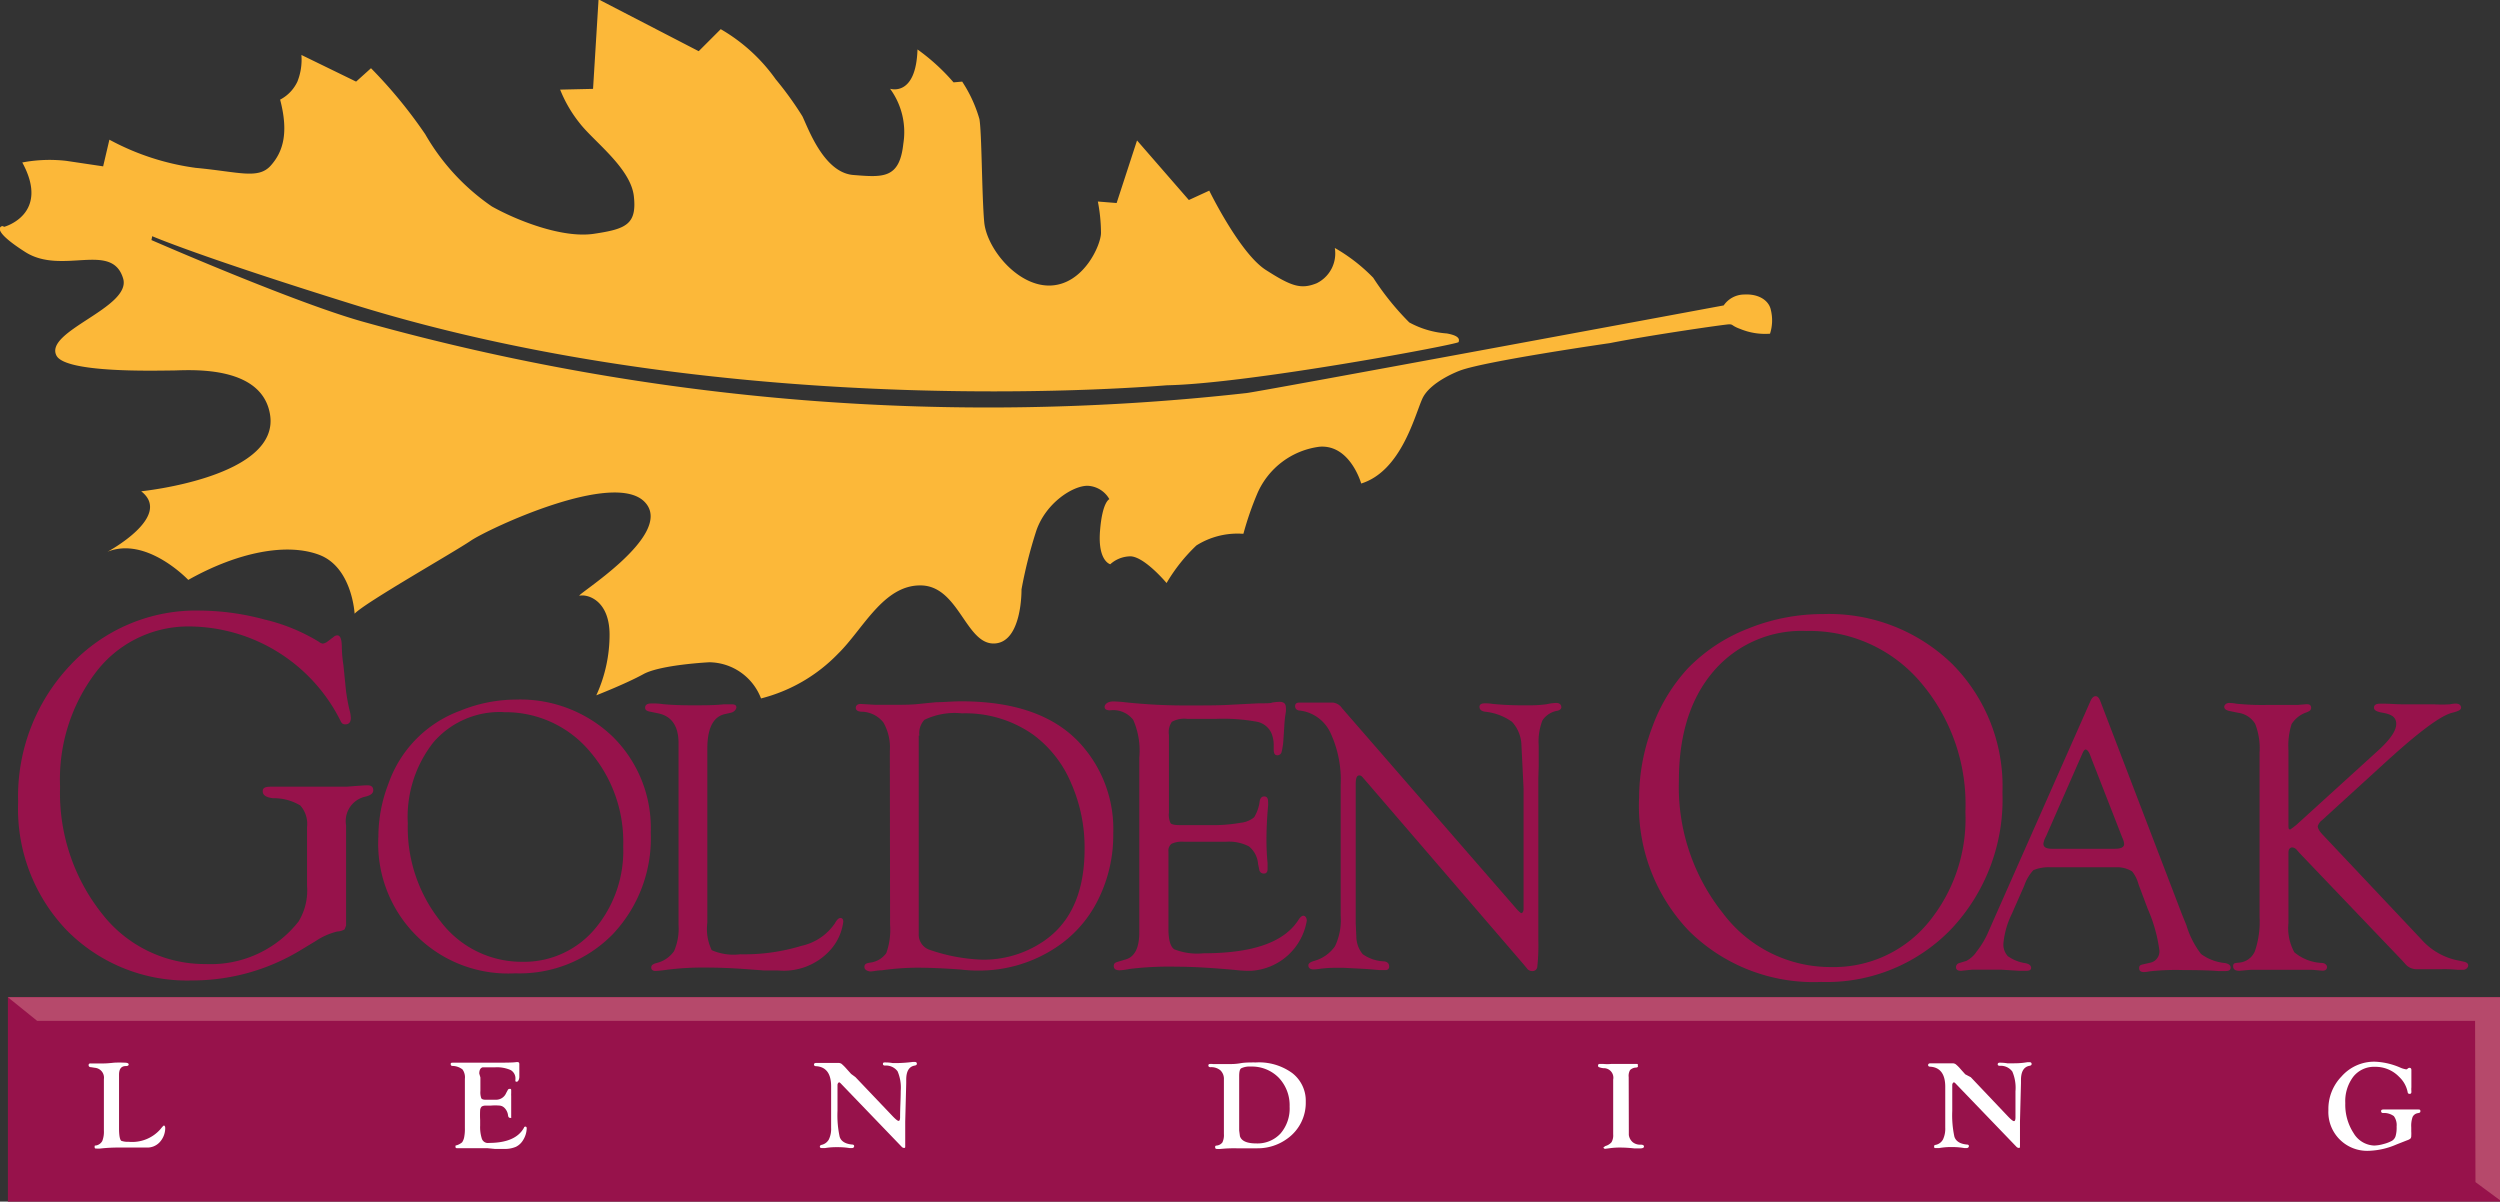 <svg xmlns="http://www.w3.org/2000/svg" viewBox="0 0 199.73 96"><rect x="0" y="0" width="199.73" height="96" fill="#333333" stroke="none"/><defs><style>.a{fill:#fcb839;}.b{fill:#97124b;}.c{fill:#b6496b;}.d{fill:#fff;}</style></defs><title>golden_oak</title><path class="a" d="M205.89,366.6s3.7-1,1.44-5.14a11.75,11.75,0,0,1,3.51-.13l2.95.44.5-2.13a20.09,20.09,0,0,0,6.89,2.25c3.45.32,5,.94,6-.18s1.44-2.64.75-5.27a3.11,3.11,0,0,0,1.38-1.44,4.74,4.74,0,0,0,.32-2.13L234,355l1.19-1.07a38,38,0,0,1,4.33,5.27,17.62,17.62,0,0,0,5.32,5.77c1.88,1.06,5.58,2.57,8.15,2.19s3.45-.75,3.2-3-3.2-4.38-4.32-5.83a10.53,10.53,0,0,1-1.57-2.69l2.63-.06.44-7.15,8,4.14,1.76-1.76a13.92,13.92,0,0,1,4.39,4,26.77,26.77,0,0,1,2.13,2.95c.44.88,1.69,4.51,4.07,4.7s3.7.32,4-2.51a5.85,5.85,0,0,0-1.06-4.38s2.07.69,2.19-3.14a16.41,16.41,0,0,1,2.88,2.63l.69-.06A10.85,10.85,0,0,1,283.8,358c.19,1.13.19,6.08.38,8.21s2.69,5.2,5.33,5.08,4-3.26,4-4.2a13.37,13.37,0,0,0-.25-2.51l1.5.12,1.63-5,4.14,4.76,1.63-.75s2.44,5,4.51,6.33,2.82,1.57,4.07,1.07a2.65,2.65,0,0,0,1.45-2.82,13.8,13.8,0,0,1,3.07,2.38,21.87,21.87,0,0,0,2.88,3.57,7.33,7.33,0,0,0,3,.88c1.06.19,1,.5.94.69s-16.8,3.32-23.26,3.45c-.45,0-34.22,3.13-65.06-6.46-12.37-3.85-16.05-5.45-16.05-5.45l-.06.31s11.71,5.12,17.11,6.58a185.34,185.34,0,0,0,70.39,5.64c1.13-.13,38.11-7,38.11-7a2,2,0,0,1,1.63-.87c1.2-.07,2,.5,2.14,1.25a3.47,3.47,0,0,1-.07,1.88,5.21,5.21,0,0,1-2.38-.38c-.69-.25-.56-.37-.88-.37s-6.39.88-9.52,1.5c0,0-10,1.44-12,2.2,0,0-2.38.87-3,2.25s-1.69,5.77-4.88,6.77c0,0-.88-3.13-3.33-2.94a6.28,6.28,0,0,0-4.95,3.69,24.86,24.86,0,0,0-1.13,3.26h-.13a6.16,6.16,0,0,0-3.63.94,13.67,13.67,0,0,0-2.38,3s-1.88-2.25-3-2.13a2.44,2.44,0,0,0-1.5.63s-1-.25-.82-2.63.75-2.57.75-2.57a2.1,2.1,0,0,0-1.75-1.07c-1.19,0-3.32,1.38-4.08,3.57a36.49,36.49,0,0,0-1.19,4.71s.07,4.26-2.19,4.32-2.82-4.58-5.83-4.64-4.64,3.51-6.64,5.46a13,13,0,0,1-6.15,3.57,4.48,4.48,0,0,0-4.13-2.89s-3.89.19-5.27.95-3.76,1.69-3.76,1.69a11.63,11.63,0,0,0,1.06-4.83c0-2.76-1.75-3.26-2.38-3.13s7.65-4.83,5.21-7.46-12.54,2.13-13.92,3.07-8.46,4.95-9.28,5.83c0,0-.19-3.7-2.82-4.7s-6.58-.19-10.47,2c0,0-3.32-3.51-6.45-2.25,0,0,5.26-2.82,2.69-4.83,0,0,11.22-1.13,10.28-6.21-.73-4-6.7-3.44-7.83-3.44s-8.48.23-9.22-1.19c-1-1.95,6-3.83,5.33-6.15-.89-3-4.89-.25-7.83-2.13s-1.82-2.07-1.82-2.07" transform="translate(-205.55 -348.48)"/><rect class="b" x="0.63" y="79.67" width="199.1" height="16.34"/><path class="b" d="M230.08,419.24v-4.68a2.21,2.21,0,0,0-.54-1.73,4.12,4.12,0,0,0-2.18-.58c-.53-.06-.81-.23-.82-.54s.22-.38.7-.38l.82,0,1.53,0c2.11,0,3.33,0,3.67,0,.94-.08,1.49-.11,1.64-.11.32,0,.47.13.47.39s-.2.4-.61.51a2,2,0,0,0-1.56,2.3l0,.66v6.67l0,.67-.12.31a1.29,1.29,0,0,1-.59.17,5.41,5.41,0,0,0-1.7.75l-1.34.81a16.64,16.64,0,0,1-8.56,2.35,13.48,13.48,0,0,1-10-4A14,14,0,0,1,207,412.55a15.22,15.22,0,0,1,4.16-10.92,13.74,13.74,0,0,1,10.4-4.37,20.31,20.31,0,0,1,5.11.71,14.93,14.93,0,0,1,4.32,1.76.79.79,0,0,0,.34.17.78.78,0,0,0,.39-.17l.49-.37a.44.44,0,0,1,.29-.12c.24,0,.36.32.36,1a10.77,10.77,0,0,0,.13,1.41l.2,2a15,15,0,0,0,.29,1.58,2.84,2.84,0,0,1,.1.6c0,.33-.14.51-.41.52s-.33-.1-.45-.35a13.6,13.6,0,0,0-11.91-7.47,9.28,9.28,0,0,0-7.54,3.58,14.12,14.12,0,0,0-2.92,9.22,15.48,15.48,0,0,0,3.36,10.16A10.39,10.39,0,0,0,222,425.5a8.91,8.91,0,0,0,7.41-3.41A4.78,4.78,0,0,0,230.08,419.24Z" transform="translate(-205.55 -348.48)"/><path class="b" d="M246.77,404.37a10.67,10.67,0,0,1,7.77,3,10.25,10.25,0,0,1,3,7.63,11.16,11.16,0,0,1-3,8.08,10.41,10.41,0,0,1-7.83,3.16,10.37,10.37,0,0,1-10.93-10.93,11.73,11.73,0,0,1,.8-4.21,9.56,9.56,0,0,1,5.74-5.84A11.93,11.93,0,0,1,246.77,404.37Zm-1,1a7,7,0,0,0-5.58,2.4,9.63,9.63,0,0,0-2.06,6.49,12,12,0,0,0,2.64,7.86,8.12,8.12,0,0,0,6.49,3.2,7.39,7.39,0,0,0,5.8-2.61,9.68,9.68,0,0,0,2.28-6.61,11.1,11.1,0,0,0-2.74-7.67A8.78,8.78,0,0,0,245.78,405.38Z" transform="translate(-205.55 -348.48)"/><path class="b" d="M262.06,421.66v.54a3.91,3.91,0,0,0,.35,2.19,4.33,4.33,0,0,0,2.27.33,15.72,15.72,0,0,0,4.92-.68,4.32,4.32,0,0,0,2.66-1.81c.15-.27.29-.41.43-.41s.24.1.23.3a4.14,4.14,0,0,1-1,2.22,5,5,0,0,1-4.23,1.67c-.32,0-.69,0-1.12,0l-1.64-.12c-1-.07-2-.11-3-.11a22.67,22.67,0,0,0-3.13.18c-.35.05-.63.08-.85.09s-.37-.08-.37-.27.13-.28.41-.36a2.37,2.37,0,0,0,1.41-.95,4.49,4.49,0,0,0,.36-2.1l0-.71V407.85c0-1.36-.55-2.16-1.63-2.38l-.68-.14q-.36-.07-.36-.3c0-.24.17-.35.51-.35s.55,0,.95.06q1,.09,2.31.09c.92,0,1.76,0,2.51-.08l.65,0c.24,0,.36.08.36.23s-.14.37-.43.44l-.53.12c-.91.23-1.36,1.15-1.36,2.76Z" transform="translate(-205.55 -348.48)"/><path class="b" d="M276.64,408.47a4,4,0,0,0-.52-2.28,2.28,2.28,0,0,0-1.7-.85c-.34,0-.5-.13-.5-.31s.13-.31.39-.31l1.2.07h1.05c1,0,1.82,0,2.38-.07l1.41-.14c.6,0,1.27-.07,2-.07q6.21,0,9.31,3.17a10.12,10.12,0,0,1,2.83,7.4,11.53,11.53,0,0,1-1.24,5.34,9.69,9.69,0,0,1-3.45,3.83,11.09,11.09,0,0,1-6.08,1.77c-.26,0-.73,0-1.39-.08-1.35-.1-2.53-.15-3.53-.15A20.76,20.76,0,0,0,276,426c-.36,0-.65.08-.86.09s-.53-.1-.53-.35.14-.29.42-.35a1.86,1.86,0,0,0,1.33-.77,5.51,5.51,0,0,0,.3-2.26Zm2.31-1.22v15.84a1.28,1.28,0,0,0,.92,1.29,14.25,14.25,0,0,0,4.16.77,8.5,8.5,0,0,0,4.66-1.32q3.51-2.2,3.51-7.53a12.74,12.74,0,0,0-1.1-5.31,9.25,9.25,0,0,0-3-3.81,9.4,9.4,0,0,0-5.7-1.71,5.6,5.6,0,0,0-3,.52A1.58,1.58,0,0,0,279,407.25Z" transform="translate(-205.55 -348.48)"/><path class="b" d="M298.94,407.2v6.19a1.59,1.59,0,0,0,.13.86c.09.1.34.15.78.15h2.33a12.72,12.72,0,0,0,2.51-.19,2,2,0,0,0,1.06-.44,3.21,3.21,0,0,0,.44-1.29c.05-.26.18-.38.38-.37s.29.15.29.42a2.33,2.33,0,0,1,0,.33c-.09,1-.13,1.9-.13,2.72q0,.94.09,1.86,0,.31,0,.45c0,.26-.1.38-.29.38a.36.36,0,0,1-.38-.33l-.09-.44a2,2,0,0,0-.73-1.4,3.45,3.45,0,0,0-1.84-.37h-3.34a2,2,0,0,0-1,.16.67.67,0,0,0-.25.61l0,.51v5.68c0,.87.15,1.41.46,1.63a5,5,0,0,0,2.33.32c4,0,6.5-.9,7.63-2.72.12-.17.23-.27.35-.28s.28.12.28.4a4.8,4.8,0,0,1-4.46,4c-.3,0-.69,0-1.18-.06-1.93-.18-3.52-.27-4.78-.27a26.2,26.2,0,0,0-3.73.18,5.74,5.74,0,0,1-.79.11c-.32,0-.48-.11-.48-.34s.13-.29.39-.36l.57-.17q1.08-.32,1.08-2.16l0-1V409a6.13,6.13,0,0,0-.48-3,2,2,0,0,0-1.85-.77c-.29,0-.44-.09-.44-.28s.23-.43.68-.43a9.12,9.12,0,0,1,1,.07,45.31,45.31,0,0,0,5.2.25c1.23,0,2.32,0,3.26-.06l2.15-.11c.59,0,1,0,1.09-.06a4.54,4.54,0,0,1,.6-.06c.34,0,.5.15.5.45a1.77,1.77,0,0,1,0,.35,9.74,9.74,0,0,0-.13,1.22l-.06.91a5.3,5.3,0,0,1-.16,1.11.34.34,0,0,1-.33.23c-.2,0-.29-.14-.29-.46V408a2.5,2.5,0,0,0-.18-.94,1.61,1.61,0,0,0-1.17-.92,15,15,0,0,0-3.21-.23h-2.37a2,2,0,0,0-1.21.24A1.45,1.45,0,0,0,298.94,407.2Z" transform="translate(-205.55 -348.48)"/><path class="b" d="M328.45,410.69v12.89a16,16,0,0,1-.08,2.12.38.38,0,0,1-.42.36.53.53,0,0,1-.35-.14l-.33-.4-12.76-14.83-.15-.17a.31.31,0,0,0-.22-.09c-.19,0-.28.23-.28.69v10.45l0,.64.05,1.1a2.24,2.24,0,0,0,.51,1.4,3.12,3.12,0,0,0,1.61.57c.34,0,.5.17.5.39a.27.27,0,0,1-.31.31l-.46,0c-.11,0-.55-.06-1.31-.1l-1.54-.08-.73,0a9.9,9.9,0,0,0-1.12.07,4.26,4.26,0,0,1-.56.06c-.26,0-.4-.1-.42-.29s.13-.28.42-.38a3,3,0,0,0,1.71-1.19,4.87,4.87,0,0,0,.45-2.41V411.19a8.9,8.9,0,0,0-.83-4.19,3.12,3.12,0,0,0-2.4-1.75c-.28,0-.41-.16-.41-.35s.11-.29.33-.29l.24,0h.62l1,0,.24,0,.56,0a1,1,0,0,1,.76.45l13.91,16c.23.26.37.38.43.37s.15-.11.16-.29v-7.61l0-2.08L327.1,408a2.87,2.87,0,0,0-.75-1.85,4.45,4.45,0,0,0-2.16-.81c-.3-.05-.44-.18-.44-.38s.14-.29.44-.29c.13,0,.34,0,.63.05a26.29,26.29,0,0,0,2.81.11,10,10,0,0,0,1.5-.09,3.69,3.69,0,0,1,.74-.1q.39,0,.42.33c0,.13-.09.23-.3.29a1.79,1.79,0,0,0-1.21.77,4.62,4.62,0,0,0-.3,2v1.66Z" transform="translate(-205.55 -348.48)"/><path class="b" d="M351.17,397.54a14.11,14.11,0,0,1,10.36,4,13.84,13.84,0,0,1,4,10.26,15.1,15.1,0,0,1-4.07,10.88,13.81,13.81,0,0,1-10.43,4.25,14.15,14.15,0,0,1-10.53-4.06,14.46,14.46,0,0,1-4-10.65,16.08,16.08,0,0,1,1.06-5.67,13.93,13.93,0,0,1,2.85-4.69,13.53,13.53,0,0,1,4.8-3.16A15.81,15.81,0,0,1,351.17,397.54Zm-1.31,1.35a9.25,9.25,0,0,0-7.43,3.24c-1.84,2.16-2.75,5.07-2.75,8.73a16.16,16.16,0,0,0,3.52,10.58,10.74,10.74,0,0,0,8.64,4.3,9.79,9.79,0,0,0,7.73-3.51,13.05,13.05,0,0,0,3-8.89A15,15,0,0,0,359,403,11.63,11.63,0,0,0,349.86,398.89Z" transform="translate(-205.55 -348.48)"/><path class="b" d="M374.88,417.77H369.4A3.15,3.15,0,0,0,368,418a3.45,3.45,0,0,0-.73,1.24l-1,2.27a6.72,6.72,0,0,0-.66,2.31,1.36,1.36,0,0,0,.35,1.05,3.26,3.26,0,0,0,1.4.56c.3.06.45.18.46.36s-.13.25-.42.25h-.51l-1.45-.09c-.49,0-1,0-1.68,0l-.68,0-.85.09c-.27,0-.41-.09-.41-.28a.34.34,0,0,1,.26-.34l.56-.17a2.16,2.16,0,0,0,.82-.74,7.06,7.06,0,0,0,.85-1.37l.44-1,7.78-17.58c.13-.31.27-.46.44-.46s.29.15.4.45l6.51,17,.34.83a7.14,7.14,0,0,0,1.18,2.32,3.86,3.86,0,0,0,1.91.72c.31.06.46.19.45.38s-.15.26-.42.26c-.09,0-.29,0-.58,0-.53-.05-1.46-.08-2.81-.08a19.46,19.46,0,0,0-2.64.1,2.7,2.7,0,0,1-.47.06c-.26,0-.39-.1-.39-.32s.13-.26.38-.31l.47-.11a.92.92,0,0,0,.76-1.05,12.12,12.12,0,0,0-.92-3.25l-.75-2a2.72,2.72,0,0,0-.5-1A2.29,2.29,0,0,0,374.88,417.77Zm.18-2.48-2.38-6.1-.12-.32q-.18-.5-.39-.51c-.07,0-.15.09-.24.29L369,415.32a1.7,1.7,0,0,0-.2.57c0,.27.23.4.69.4h5c.51,0,.76-.12.76-.38a1.08,1.08,0,0,0-.08-.35Z" transform="translate(-205.55 -348.48)"/><path class="b" d="M388.38,416.59v5.63a4,4,0,0,0,.47,2.34,3.67,3.67,0,0,0,2.15.85c.3,0,.45.16.46.32s-.11.31-.37.3l-.81-.07c-.33,0-.93,0-1.8,0l-1.21,0-1.07,0c-.43,0-.7,0-.84,0l-.9.08c-.34,0-.5-.12-.5-.37s.14-.25.44-.28a1.51,1.51,0,0,0,1.3-.92,7.32,7.32,0,0,0,.37-2.74V408.61a5.34,5.34,0,0,0-.35-2.3,1.87,1.87,0,0,0-1.33-.88l-.74-.15c-.26-.06-.4-.17-.4-.32s.14-.32.41-.32a3.05,3.05,0,0,1,.55.06,20.07,20.07,0,0,0,2.42.1h.55l1.14,0h.78l.73-.06c.24,0,.36.08.36.28s-.12.27-.36.37a2.26,2.26,0,0,0-1.2.94,5.71,5.71,0,0,0-.25,2.1v6c0,.21,0,.32.14.32l.24-.17.23-.18,6.5-5.91c1-.9,1.5-1.62,1.5-2.17s-.37-.77-1.09-.9c-.46-.07-.69-.2-.69-.4s.15-.32.47-.32l.41,0c.42,0,.9.05,1.42.05l1.4,0H400a11.24,11.24,0,0,0,1.26,0,3.41,3.41,0,0,1,.47-.06c.27,0,.42.11.44.31s-.23.3-.73.43c-.91.23-2.65,1.53-5.23,3.88L391.07,414a.94.94,0,0,0-.35.49c0,.15.11.37.37.65l7.9,8.38a5.28,5.28,0,0,0,2.74,1.65l.66.14c.23.05.35.15.35.3s-.16.37-.47.35l-.36,0a10.77,10.77,0,0,0-1.3-.05c-.61,0-1,0-1.32,0l-.69,0a1.16,1.16,0,0,1-.89-.42l-.26-.29-8.13-8.51-.3-.34a.55.55,0,0,0-.37-.17Q388.38,416.23,388.38,416.59Z" transform="translate(-205.55 -348.48)"/><polygon class="c" points="199.73 95.89 197.77 94.44 197.74 81.56 2.97 81.56 0.63 79.67 199.73 79.67 199.73 95.89"/><path class="d" d="M215.06,438.64c0,.61.08,1,.24,1a1.47,1.47,0,0,0,.52.06,3,3,0,0,0,2.54-1c.16-.2.25-.3.29-.3s.1.07.1.2a1.67,1.67,0,0,1-.44,1.13,1.34,1.34,0,0,1-1.05.43c-.1,0-.26,0-.51,0l-.63,0-.58,0-.66,0a12.93,12.93,0,0,0-1.33.08,1.94,1.94,0,0,1-.29,0c-.1,0-.15,0-.15-.13s0-.1.14-.12a.72.72,0,0,0,.47-.35,2,2,0,0,0,.13-.83v-4.12a.79.79,0,0,0-.71-.9l-.31-.05c-.14,0-.2-.07-.2-.15a.13.13,0,0,1,.15-.15l.16,0,.2,0h.23l.48,0q.26,0,.81-.06a7.94,7.94,0,0,1,.85,0c.21,0,.32.05.32.14s-.08.13-.23.13q-.54,0-.54.69Z" transform="translate(-205.55 -348.48)"/><path class="d" d="M243.93,434.56v1.08a1.4,1.4,0,0,0,.07.58c.05.08.16.12.35.12h.84a.87.87,0,0,0,.8-.54l.13-.24a.16.16,0,0,1,.15-.09c.08,0,.12,0,.12.13s0,.1,0,.22a1.77,1.77,0,0,0,0,.22c0,.1,0,.35,0,.74s0,.48,0,.66v.26a.2.2,0,0,1,0,.09.19.19,0,0,1-.09,0c-.08,0-.14-.06-.16-.19a1,1,0,0,0-.32-.64.63.63,0,0,0-.33-.15,4.16,4.16,0,0,0-.75,0h-.36a.64.64,0,0,0-.34.07.46.46,0,0,0-.13.29,7.42,7.42,0,0,0,0,.79v.44a3,3,0,0,0,.12,1,.51.51,0,0,0,.58.39c1.43,0,2.37-.41,2.81-1.23q0-.06.06-.06a.1.1,0,0,1,.1,0,.14.14,0,0,1,.05.11,1.86,1.86,0,0,1-.28.94,1.38,1.38,0,0,1-.58.55,2.24,2.24,0,0,1-.93.17c-.22,0-.48,0-.75,0l-.61-.06c-.23,0-.53,0-.92,0s-.65,0-1.17,0h-.31c-.09,0-.13,0-.14-.11s0-.1.12-.13a1.23,1.23,0,0,0,.41-.23,1.11,1.11,0,0,0,.17-.44,3.39,3.39,0,0,0,.05-.71v-3.92a1.08,1.08,0,0,0-.19-.75,1.33,1.33,0,0,0-.8-.28.13.13,0,0,1-.14-.15c0-.07,0-.11.17-.11h.42l.53,0,2,0c1.16,0,1.87,0,2.13-.05h.08c.1,0,.15.05.15.16s0,.21,0,.41,0,.49,0,.62-.07.38-.21.38-.1-.07-.1-.22a.77.77,0,0,0-.38-.71,2.71,2.71,0,0,0-1.24-.22h-.65l-.35,0c-.18.05-.27.22-.27.5Z" transform="translate(-205.55 -348.48)"/><path class="d" d="M273.89,434.53l2.79,2.93.18.19c.24.25.4.38.48.38s.12-.1.12-.3c0-.73.05-1.43.05-2.09a3.3,3.3,0,0,0-.25-1.57,1.15,1.15,0,0,0-1-.46c-.12,0-.17-.05-.17-.12s0-.13.15-.13.33,0,.62.05l.45,0a11.58,11.58,0,0,0,1.17-.09h.15c.11,0,.17.05.17.14s-.06.13-.17.15c-.46.08-.68.46-.68,1.13V435l-.08,3.09,0,.42v.93l0,.62c0,.09,0,.14-.11.13a.29.29,0,0,1-.19-.11l-4.81-5c-.08-.09-.14-.13-.17-.13s-.13.07-.13.22v2.06a8.13,8.13,0,0,0,.17,2.06c.11.37.46.58,1,.63.11,0,.16.05.16.13s-.06.15-.17.15l-.2,0a6.07,6.07,0,0,0-1-.07,5.42,5.42,0,0,0-.95.07l-.27,0q-.15,0-.15-.12c0-.07.06-.12.16-.14a.88.88,0,0,0,.56-.43,1.94,1.94,0,0,0,.18-.93l0-1.18v-2.14c0-1-.4-1.55-1.2-1.6-.11,0-.17-.05-.17-.13s.06-.13.18-.13h.59c.28,0,.57,0,.89,0l.29,0a.44.44,0,0,1,.25.07,3.63,3.63,0,0,1,.41.41l.36.4Z" transform="translate(-205.55 -348.48)"/><path class="d" d="M303.33,434.72a.94.94,0,0,0-.28-.73,1.14,1.14,0,0,0-.79-.25c-.11,0-.17-.05-.17-.13a.11.11,0,0,1,.07-.12,1,1,0,0,1,.3,0h1.3c.22,0,.52,0,.91-.07s.94-.06,1.24-.06a4.51,4.51,0,0,1,2.88.85,2.79,2.79,0,0,1,1.08,2.29,3.51,3.51,0,0,1-1.45,2.93,4,4,0,0,1-2.41.79c-.15,0-.45,0-.89,0l-.79,0a10.59,10.59,0,0,0-1.25.05,2,2,0,0,1-.33,0q-.12,0-.12-.15c0-.06,0-.11.13-.12a.66.66,0,0,0,.45-.25,1.35,1.35,0,0,0,.12-.67Zm1.22-.26v4.34l.06.45c.12.38.55.58,1.3.58a2.5,2.5,0,0,0,1.95-.8,3.06,3.06,0,0,0,.72-2.14,3.19,3.19,0,0,0-.87-2.31,3,3,0,0,0-2.23-.89,1.54,1.54,0,0,0-.77.14C304.6,433.9,304.55,434.11,304.55,434.46Z" transform="translate(-205.55 -348.48)"/><path class="d" d="M335.68,438.65l0,.5a.92.92,0,0,0,.31.58.94.94,0,0,0,.64.2c.18,0,.26.05.26.15s-.11.15-.34.15l-.42,0a10.55,10.55,0,0,0-1.12-.07,5.82,5.82,0,0,0-.83.05l-.38.05a.14.14,0,0,1-.15-.11v0l.15-.11a1,1,0,0,0,.5-.31,1.1,1.1,0,0,0,.13-.62v-4.38a.76.76,0,0,0-.78-.91,1.39,1.39,0,0,1-.35-.08.12.12,0,0,1-.08-.12c0-.1.05-.14.13-.14l.29,0a3.19,3.19,0,0,0,.64,0l.73,0,.38,0c.37,0,.65,0,.84,0s.17,0,.17.12a.29.29,0,0,1,0,.12.27.27,0,0,1-.14.05.72.72,0,0,0-.48.2.92.92,0,0,0-.11.56Z" transform="translate(-205.55 -348.48)"/><path class="d" d="M363,434.54l2.79,2.94.18.19c.24.25.4.38.48.38s.12-.1.12-.31c0-.72,0-1.42,0-2.08a3.3,3.3,0,0,0-.25-1.57,1.15,1.15,0,0,0-1-.46c-.12,0-.17-.05-.17-.12s.05-.13.15-.13.33,0,.62.05l.45,0c.25,0,.63,0,1.17-.09h.15c.11,0,.17.05.17.14s-.06.13-.17.15c-.45.08-.68.46-.68,1.13V435l-.08,3.09,0,.42v.93l0,.62c0,.09,0,.13-.1.13a.29.29,0,0,1-.2-.11l-4.81-5c-.08-.09-.14-.13-.17-.13s-.13.07-.13.22v2.06a8.13,8.13,0,0,0,.17,2.06c.12.37.46.58,1,.63.11,0,.16.05.16.12s-.06.16-.17.16l-.2,0a6,6,0,0,0-1-.08,5.44,5.44,0,0,0-1,.08l-.27,0c-.1,0-.14,0-.14-.12s.05-.12.15-.14a.85.85,0,0,0,.56-.43,2,2,0,0,0,.18-.93l0-1.18V435.3c0-1-.4-1.55-1.2-1.6-.11,0-.17-.05-.17-.13s.06-.14.18-.14l.37,0h.22c.28,0,.57,0,.89,0l.29,0a.44.44,0,0,1,.25.07,2.89,2.89,0,0,1,.41.41l.36.4Z" transform="translate(-205.55 -348.48)"/><path class="d" d="M395.27,433.3a5.6,5.6,0,0,1,2.06.48,1.7,1.7,0,0,0,.39.12.19.19,0,0,0,.13,0l.06-.05a.22.22,0,0,1,.13-.06c.11,0,.16.06.16.18v.35l0,.67,0,.36a1.59,1.59,0,0,0,0,.29v.08c0,.11-.05.16-.16.15s-.13-.07-.15-.2a2.29,2.29,0,0,0-.67-1.16,2.62,2.62,0,0,0-1.93-.8,2.11,2.11,0,0,0-1.73.79,3.24,3.24,0,0,0-.64,2.11,4.15,4.15,0,0,0,.66,2.39,2,2,0,0,0,1.65,1,3,3,0,0,0,.74-.12,2.94,2.94,0,0,0,.68-.26.66.66,0,0,0,.29-.38,2.42,2.42,0,0,0,.08-.76,1.2,1.2,0,0,0-.22-.83,1.33,1.33,0,0,0-.86-.25c-.11,0-.16-.06-.16-.15s.06-.13.19-.13h.18c.35,0,.74,0,1.18,0s.79,0,1,0l.4,0c.12,0,.19,0,.19.13s-.07.13-.19.16a.56.56,0,0,0-.43.3,2.11,2.11,0,0,0-.11.83c0,.13,0,.23,0,.33a2.66,2.66,0,0,1,0,.35.34.34,0,0,1-.06.22.82.82,0,0,1-.27.14l-.84.33a6,6,0,0,1-2.21.51,3.1,3.1,0,0,1-3.24-3.25,3.73,3.73,0,0,1,1.05-2.69A3.47,3.47,0,0,1,395.27,433.3Z" transform="translate(-205.55 -348.48)"/></svg>
